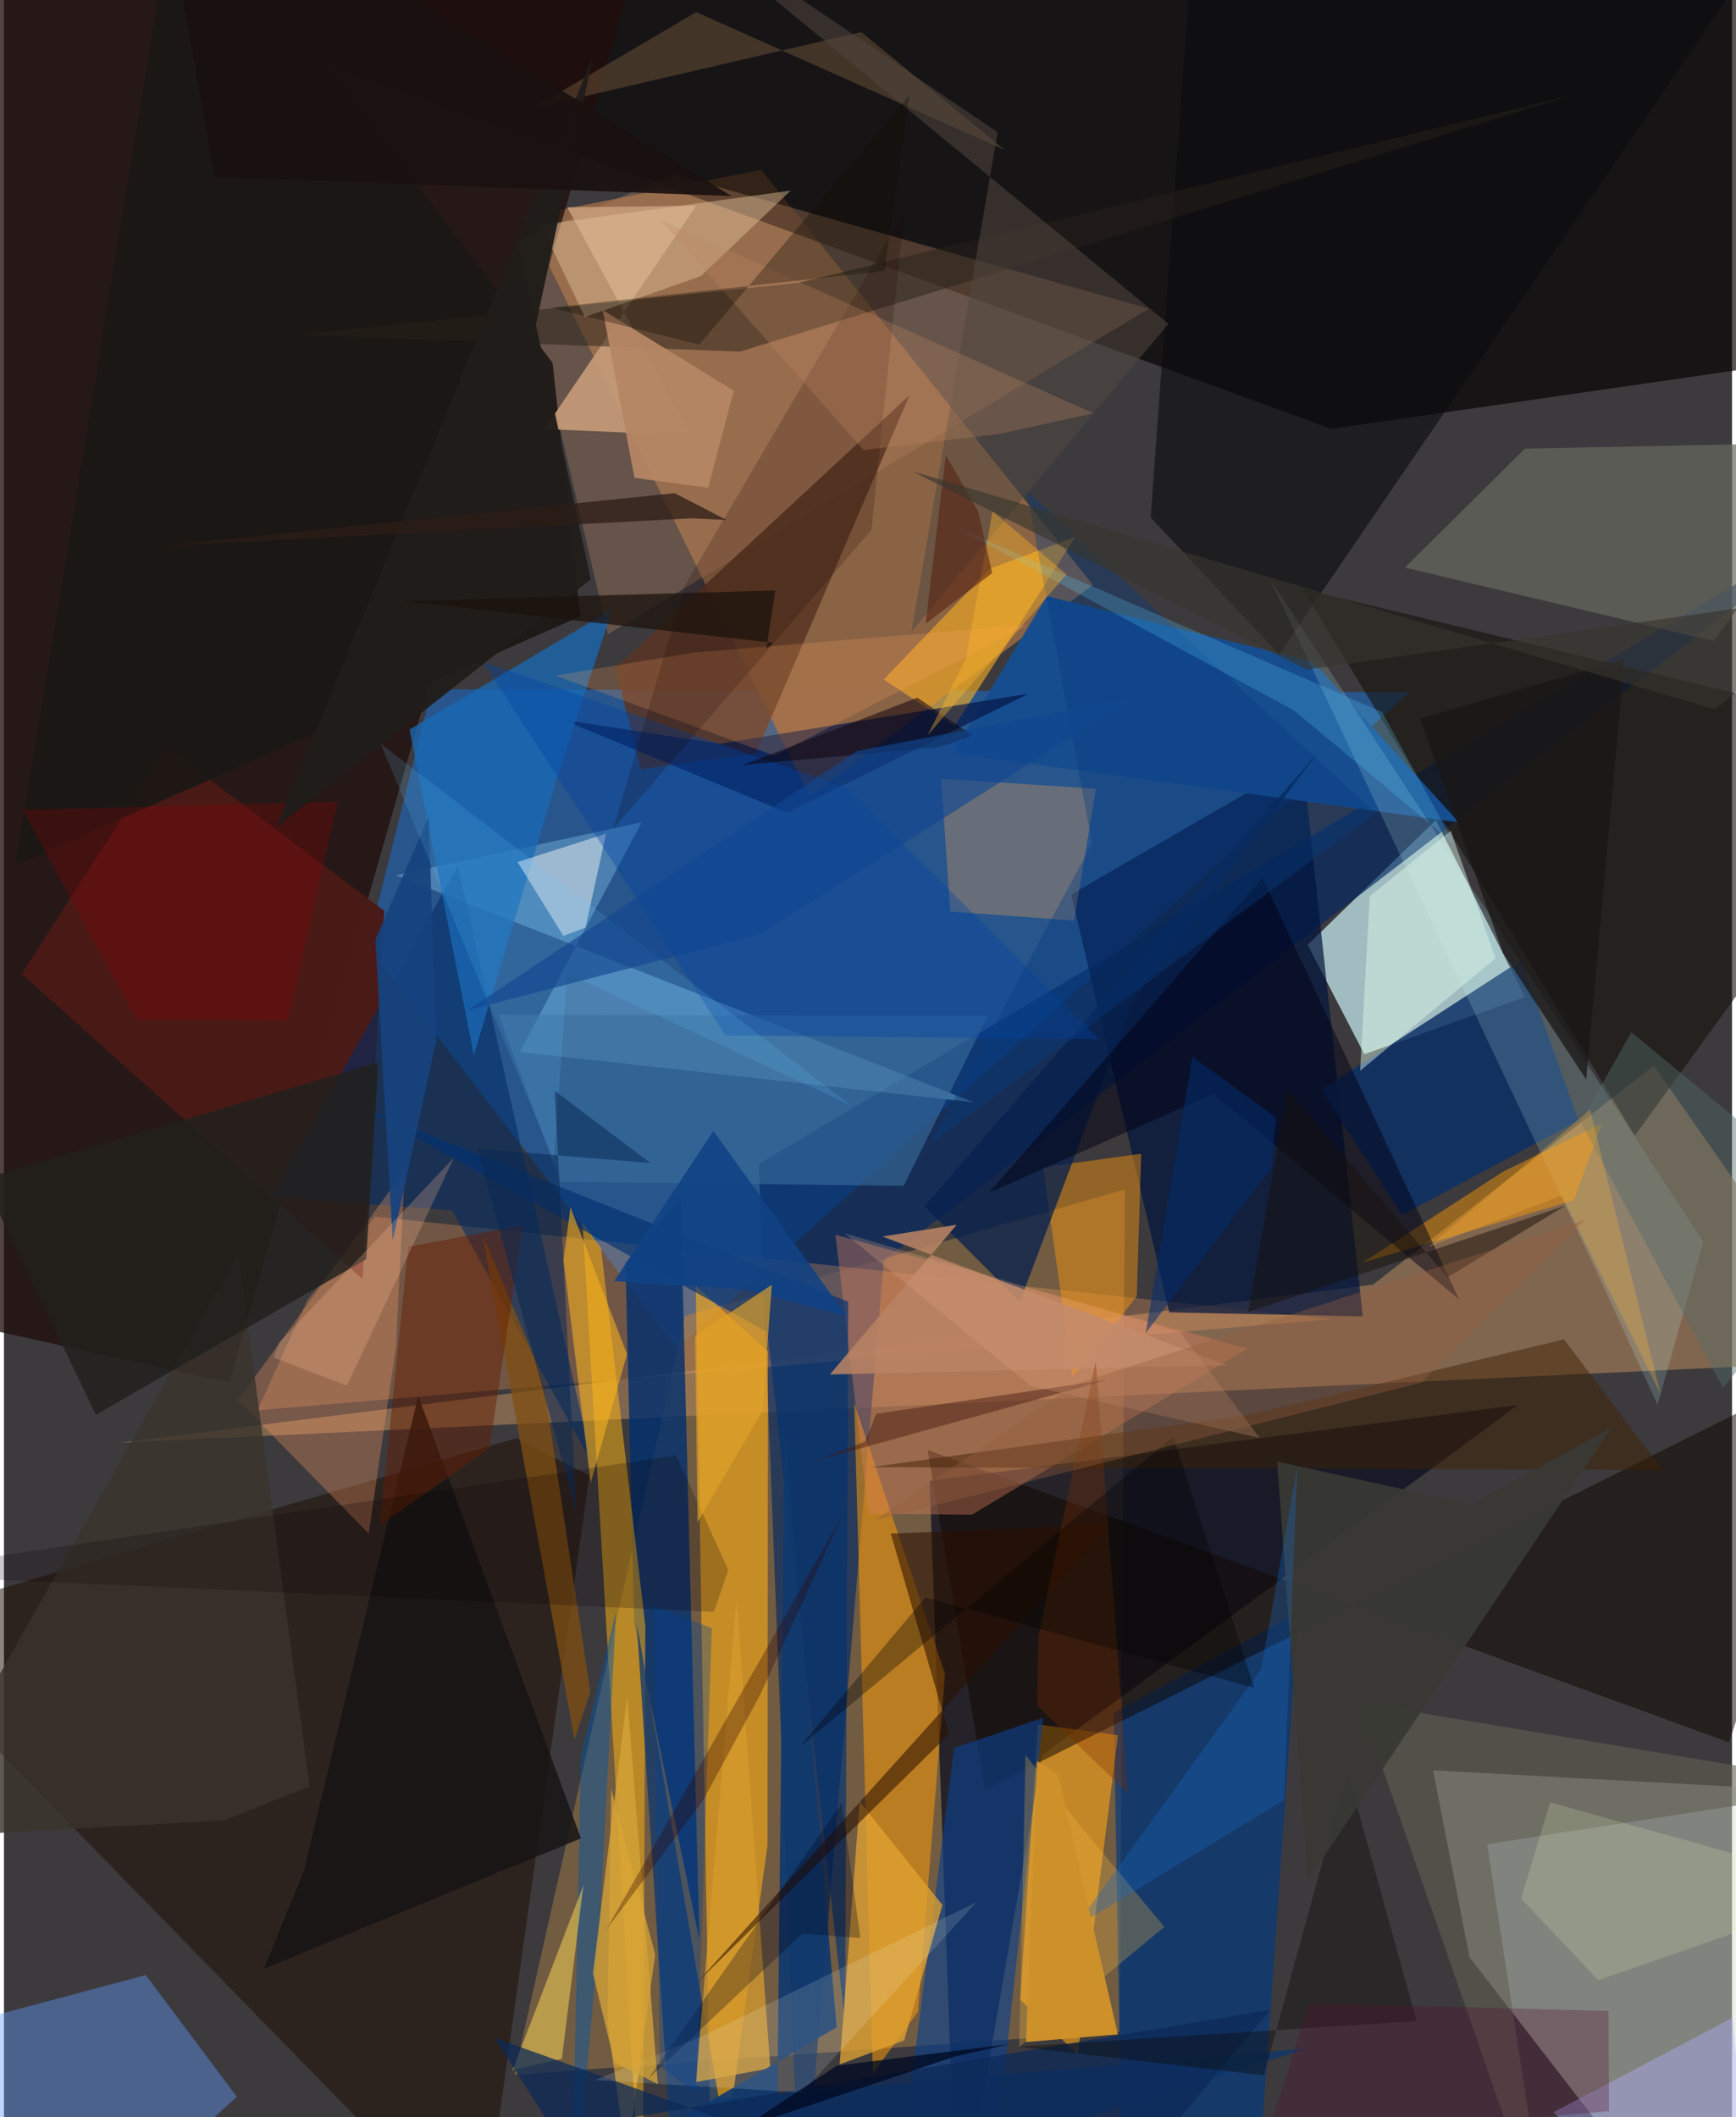 <svg xmlns="http://www.w3.org/2000/svg" width="228" height="278" viewBox="0 0 836 1024"><path fill="#3c3a3d" d="M0 0h836v1024H0z"/><path fill="#1d67bd" fill-opacity=".616" d="M680.15 334.789l-473.255-1.43-31.09 123.904L325.677 652.17z"/><path fill="#8c6444" fill-opacity=".969" d="M366.345 82.12l160.434 200.788L389.781 385.3 252.083 104.877z"/><path fill="#8a6d45" fill-opacity=".675" d="M542.203 575.3l-2.344 407.334-292.972 20.793 82.54-366.973z"/><path fill="#dae0cf" fill-opacity=".443" d="M691.387 856.25L898 867.46 816.818 1086 708.993 946.618z"/><path fill="#050100" fill-opacity=".659" d="M642.17 207.405L-32.753-38.37 898-60.515l-31.317 235.5z"/><path fill="#cbf4f7" fill-opacity=".702" d="M658.112 509.89l-27.402-52.888 61.998-60.37 43.082 85.6z"/><path fill="#0b1021" fill-opacity=".741" d="M732.465 679.547L502.27 848.912 461.102 1086 447.81 716.214z"/><path fill="#210f0c" fill-opacity=".78" d="M318.249-62L-62 9.466l17.24 625.286 153.824 33.954z"/><path fill="#aa805a" fill-opacity=".624" d="M898 658.227l-99.831-142.82L662.25 621.371 55.824 697.798z"/><path fill="#002865" fill-opacity=".639" d="M425.672 609.707L898 246.9 365.14 562.95 385.479 1086z"/><path fill="#1c0d02" fill-opacity=".506" d="M247.875 695.587L-62 786.026 230.907 1086l52.281-372.294z"/><path fill="#ffa463" fill-opacity=".271" d="M179.568 588.413l-32.79 40.341-24.101 53.361 519.517-44.109z"/><path fill="#012f6e" fill-opacity=".8" d="M300.674 610.912l26.63-31.599 9.132 358.955-31.54-153.05z"/><path fill="#fbac18" fill-opacity=".616" d="M369.394 892.325l.171-238.708-34.911-31.735 8.01 464.118z"/><path fill="#00143e" fill-opacity=".702" d="M628.237 367.871l-111.925 64.721 47.45 202.136 93.59 1.973z"/><path fill="#609dfd" fill-opacity=".412" d="M112.679 1014.156l-44.084-58.894-129.98 34.699 113.392 79.035z"/><path fill="#ff9b04" fill-opacity=".522" d="M420.363 1002.815l21.805-29.845 13.095-163.375-43.928-130.96z"/><path fill="#02397e" fill-opacity=".675" d="M605.286 1077.55l21-297.872-89.39 48.718L541.357 1086z"/><path fill="#15110c" fill-opacity=".6" d="M898 349.749l-269.814-64.852 160.77 264.331 76.574-105.355z"/><path fill="#fea415" fill-opacity=".592" d="M519.505 993.704l19.418-154.45-38.716-5.25-8.52 133.168z"/><path fill="#164d8e" d="M458.807 364.265l245.034 33.49-70.638-77.77-128.693-31.64z"/><path fill="#af7e5e" fill-opacity=".365" d="M247.965 116.985l76.04-32.628 229.855 64.908-261.655 157.527z"/><path fill="#110700" fill-opacity=".518" d="M474.696 865.44L898 653.702l-63.51 189.003L446.847 701.32z"/><path fill="#583523" fill-opacity=".855" d="M295.72 323.15l142.347-131.954-74.262 173.145-55.596 7.69z"/><path fill="#85c4eb" fill-opacity=".388" d="M469.131 533.144l-219.6-24.325 58.961-111.104-118.886 25.638z"/><path fill="#4b1916" fill-opacity=".969" d="M173.443 618.644L8.547 471.032l70.448-109.46 104.994 78.989z"/><path fill="#ffb411" fill-opacity=".51" d="M309.032 1086l1.27-299.415-21.452-182.912-8.939-12.287z"/><path fill="#0d418a" fill-opacity=".643" d="M474.793 1086l27.99-255.194-43.114 14.614-29.834 232.812z"/><path fill="#f3aa25" fill-opacity=".631" d="M425.573 328.675l51.38-53.58 41.411-15.534-58.454 91.621z"/><path fill="#0b3066" fill-opacity=".839" d="M733.96 464.48l27.714 77.445-85.253 45.717-39.22-60.507z"/><path fill="#002b64" fill-opacity=".561" d="M219.65 418.834L129.405 579.02l87.367 6.345 67.737 122.341z"/><path fill="#e0825e" fill-opacity=".38" d="M402.24 597.212l199.31 55.048-133.264 80.347-50.031-.395z"/><path fill="#68695f" fill-opacity=".698" d="M677.783 274.51l149.305 35.545L898 213.706l-162.2 3.276z"/><path fill="#031445" fill-opacity=".667" d="M495.714 335.524l-116.9 57.537-108.372-44.923 75.73 11.574z"/><path fill="#1a1715" fill-opacity=".894" d="M5.651 418.527L84.605-62l180.798 237.476 13.42 122.636z"/><path fill="#c59b78" fill-opacity=".925" d="M332.331 210.566l-70.86-3.057 73.446-108.012-62.402.79z"/><path fill="#0b0b0c" fill-opacity=".592" d="M574.435-19.639l-19.708 269.924 62.146 66.249L875.497-62z"/><path fill="#033272" fill-opacity=".655" d="M174.306 536.319l195.02 107.965 37.604 334.544 1.492-349.243z"/><path fill="#186ab7" fill-opacity=".749" d="M269.168 371.129l25.211-76.556-98.172 58.247 31.1 157.535z"/><path fill="#e2a432" fill-opacity=".757" d="M453.996 921.373l-18.5 65.507-31.198 11.585 9.674-127.077z"/><path fill="#f4a553" fill-opacity=".314" d="M517.72 445.261l-59.908-4.397-4.473-64.223 74.94 4.832z"/><path fill="#ff9d68" fill-opacity=".306" d="M176.462 741.767l13.173-90.484 4.279-85.45L113.22 677.21z"/><path fill="#0d376e" fill-opacity=".753" d="M306.145 785.288l39.714 229.955 284.809-24.44L325.851 1086z"/><path fill="#ceffff" fill-opacity=".169" d="M822.101 600.593L612.716 280.577l159.608 338.316 27.63 60.575z"/><path fill="#f7960f" fill-opacity=".463" d="M550.175 558.017l-47.527 6.569 14.388 101.364 30.974-38.993z"/><path fill="#28221a" fill-opacity=".494" d="M356.034 170.082l-213.725-8.212 242.133-25.082 375.983-91.23z"/><path fill="#f7b92e" fill-opacity=".565" d="M291.937 977.708l1.83-112.47 21.3 80.02-13.869 99.065z"/><path fill="#fffdfb" fill-opacity=".455" d="M291.291 403.211l-9.962 45.43-10.727 4.038-22.118-35.727z"/><path fill="#0355a4" fill-opacity=".467" d="M288.071 934.793l8.058-155.552-17.008 70.188L274.285 1086z"/><path fill="#07204d" fill-opacity=".757" d="M546.06 484.628l89.427-120.53-190.197 219.36 46.172 46.212z"/><path fill="#fe9b00" fill-opacity=".451" d="M759.465 580.563l13.586-37.276-47.801 23.393-68.12 44.047z"/><path fill="#e2c39c" fill-opacity=".459" d="M259.722 108.77l21.299 44.544 56.15-19.796 43.38-41.33z"/><path fill="#7d6041" fill-opacity=".424" d="M255.756 52.395L414.75 15.502l69.288 57.002L334.905 5.851z"/><path fill="#171415" fill-opacity=".847" d="M145.066 904.903l-19.282 47.315 153.364-63.072-78.708-214.07z"/><path fill="#804f12" fill-opacity=".753" d="M283.663 818.248l-23.122-152.52-28.87-67.847 44.377 243.438z"/><path fill="#fab51e" fill-opacity=".565" d="M274.05 583.951l-3.368 25.68 13.166 107.566 17.567-62.258z"/><path fill="#ffd955" fill-opacity=".506" d="M246.24 1001.01l23.646-5.226 10.455-83.97-35.404 92.353z"/><path fill="#000213" fill-opacity=".486" d="M476.643 576.81l132.195-152.27 95.129 203.965-118.89-99.477z"/><path fill="#3a342c" fill-opacity=".816" d="M106.727 880.372l41.14-16.376-34.557-257.64-160.36 282.663z"/><path fill="#3f2000" fill-opacity=".471" d="M754.733 647.771l47.618 63.24-382.908-1.4 183.81-25.421z"/><path fill="#d69b2d" fill-opacity=".757" d="M370.74 1000.284l-16.299-226.926-19.71 233.684 198.71-37.268z"/><path fill="#10396e" fill-opacity=".918" d="M242.544 1074.186L402.84 980.54l-25.222-290.356-3.877 363.375z"/><path fill="#22201d" fill-opacity=".843" d="M175.23 609.054L44.464 684.29-10.29 570.236l191.476-56.431z"/><path fill="#b1adfc" fill-opacity=".416" d="M842.978 1059.187L817.486 1086l-67.905-64.356 86.805-45.79z"/><path fill="#616053" fill-opacity=".592" d="M898 863.964L655.927 823.59l91.31 262.41-29.721-194.003z"/><path fill="#0c2958" fill-opacity=".733" d="M517.548 1086l95.01-113.975-346.695 58.512-28.413-44.857z"/><path fill="#3a6e9d" fill-opacity=".596" d="M239.391 490.887l236.55.459-40.7 82.169-166.097-1.913z"/><path fill="#0043a6" fill-opacity=".365" d="M349.03 500.781l180.879 1.859L407.862 381.2l-176.245-61.18z"/><path fill="#b88263" fill-opacity=".867" d="M460.928 592.358l-61.363 72.426 192.172-4.432-166.81-62.29z"/><path fill="#651e03" fill-opacity=".478" d="M251.14 592.645L234.857 700.46l-53.027 37.336L195.6 602.97z"/><path fill="#514941" fill-opacity=".529" d="M480.724 63.975l-41.735 241.7 124.32-149.034L312.053-50.252z"/><path fill="#ffa55b" fill-opacity=".208" d="M372.689 365.488l122.479-63.25-161.775 13.44-66.69 11.076z"/><path fill="#2a0f00" fill-opacity=".553" d="M429.027 741.742l105.957-4.326-200.047 221.87L457.208 838.75z"/><path fill="#083c81" fill-opacity=".373" d="M447.895 553.502l215.55-160.327L494.73 237.297l31.64 170.774z"/><path fill="#1c0500" fill-opacity=".188" d="M435.478 102.34L329.208 283.5l-34.483 117.562 124.958-144.805z"/><path fill="#0d0904" fill-opacity=".38" d="M609.509 1003.774l-119.038-13.889 192.928-12.33-33.509-120.908z"/><path fill="#febf41" fill-opacity=".259" d="M561.355 931.97l-44.418-53.514-22.738-29.69-3.045 141.403z"/><path fill="#e0f9e9" fill-opacity=".447" d="M660.733 433.447l-4.638 84.444 65.44-54.393-21.63-61.689z"/><path fill="#5ed1ff" fill-opacity=".231" d="M624.292 343.753l-163.013-88.46 205.446 89.108 35.11 64.087z"/><path fill="#b58664" fill-opacity=".949" d="M353.054 188.999l-12.38 46.92-35.636-4.793-15.374-81.165z"/><path fill="#393934" fill-opacity=".941" d="M630.622 909.807l146.94-219.28-67.754 37.018-93.864-20.64z"/><path fill="#1869c2" fill-opacity=".322" d="M625.664 709.415l-17.435 97.807-90.147 124.944 101.227-61.61z"/><path fill="#8e0000" fill-opacity=".278" d="M64.14 493.331l-55.115-101.6 152.486-4.028-24.167 105.826z"/><path fill="#c08662" fill-opacity=".29" d="M527.065 199.883l-209.203-93.36L415.83 217.64l65.33-7.679z"/><path fill="#e2f1b3" fill-opacity=".192" d="M733.928 918.292l37.401 39.467L898 913.691l-150.02-41.963z"/><path fill="#0c0400" fill-opacity=".216" d="M325.177 703.943l25.251 55.37-7 20.294L-62 761.393z"/><path fill="#451a11" fill-opacity=".455" d="M422 683.768l112.14-16.457-141.18 39.145 23.574-9.184z"/><path fill="#16427f" fill-opacity=".925" d="M205.472 394.973l3.64 108.284-21.053 96.804-8.37-145.516z"/><path fill="#17110b" fill-opacity=".486" d="M601.918 634.56l19.058-107.405 77.305 90.693 57.194-34.753z"/><path fill="#556b68" fill-opacity=".443" d="M898 590.6l-110.751-91.393-24.443 43.53 68.82 128.475z"/><path fill="#201d1a" fill-opacity=".957" d="M257.328 157.187l26.54 123.012L131.66 400.178 284.934 27.38z"/><path fill="#e3a884" fill-opacity=".251" d="M569.16 644.374l38.267 51.066-110.57-25.07-90.215-73.884z"/><path fill="#1c140d" fill-opacity=".741" d="M373.14 285.576l-179.72 5.13 178.877 20.217-3.45 2.8z"/><path fill="#f9fffe" fill-opacity=".137" d="M386.131 1012.096l-100.23-6.028 51.302-20.901 133.383-65.187z"/><path fill="#0c030e" fill-opacity=".522" d="M452.743 361.347l-95.331 8.66 84.492-32.594 26.72 18.357z"/><path fill="#1a1616" fill-opacity=".749" d="M685.123 347.54l40.044 113.322 40.28 61.256 18.493-203.345z"/><path fill="#104284" fill-opacity=".886" d="M343.2 546.998l-48.02 72.646 63.406 4.057 49.11 12.854z"/><path fill="#032e6f" fill-opacity=".533" d="M615.391 540.463l-40.446-29.34-22.605 133.665 60.744-79.855z"/><path fill="#d5a236" fill-opacity=".776" d="M301.515 820.277L316.33 1008l-20.963-10.461-10.418-42.936z"/><path fill="#7b2c00" fill-opacity=".322" d="M528.192 658.236l15.66 209.24-44.083-42.644.675-33.18z"/><path fill="#ce912a" fill-opacity=".984" d="M538.871 983.948l-44.435 3.71 5.343-135.888 10.213 6.746z"/><path fill="#571030" fill-opacity=".294" d="M631.54 968.805l-21.07 65.739 166.014-13.405-.279-48.513z"/><path fill="#2c1d17" fill-opacity=".749" d="M332.75 250.682l16.908.848-25.198-12.996-249.726 25.66z"/><path fill="#e0a128" fill-opacity=".675" d="M334.365 646.151l37.12-24.787-4.492 61.006-31.437 53.83z"/><path fill="#000016" fill-opacity=".282" d="M405.281 872.128l-93.42 133.151 74.357-70.095 28.082 2.152z"/><path fill="#004296" fill-opacity=".329" d="M314.252 776.807l28.204 10.62-7.51 224.894-17.656-12.891z"/><path fill="#69ceff" fill-opacity=".149" d="M272.591 470.893l-6.593 90.385-83.805-201.652 227.782 175.133z"/><path fill="#ffba28" fill-opacity=".38" d="M446.868 355.591l67.142-77.766-35.739-30.542-12.883 71.159z"/><path fill="#114691" fill-opacity=".631" d="M546.239 337.553l-133.463 25.663-188.584 125.465 141.747-36.85z"/><path fill="#082854" fill-opacity=".518" d="M229.006 555.58l83.722 6.923-46.285-34.915 10.5 204.368z"/><path fill="#0f0a00" fill-opacity=".318" d="M425.976 131.056l12.086-85.155-101.641 120.767-71.717-17.866z"/><path fill="#feb039" fill-opacity=".29" d="M801.456 674.283L767.3 536.675l-78.16 66.437 64.47-24.977z"/><path fill="#020001" fill-opacity=".329" d="M384.841 845.003l180.9-150.163 39.1 121.531-159.08-43.743z"/><path fill="#300400" fill-opacity=".322" d="M365.952 819.446l-27.594 51.133-47.014 62.828 113.909-199.79z"/><path fill="#000821" fill-opacity=".757" d="M357.332 1029.21l45.563-30.12 83.6-10.452-26.49 6.008z"/><path fill="#542011" fill-opacity=".565" d="M445.857 301.717l9.798-81.604 15.622 27.226 6.82 29.844z"/><path fill="#ffc09e" fill-opacity=".239" d="M133.237 649.265l-2.811 7.348 35.48 13.526 51.852-110.286z"/><path fill="#38352e" fill-opacity=".627" d="M439.668 228.034l388.066 115.104L898 285.776l-267.915 38.127z"/><path fill="#955f3f" fill-opacity=".365" d="M518.642 669.334l-97.947 66.188 264.914-66.756 79.348-78.88z"/><path fill="#1a1110" fill-opacity=".914" d="M99.807-62h-24.18l26.309 147.606 249.972 9.21z"/></svg>